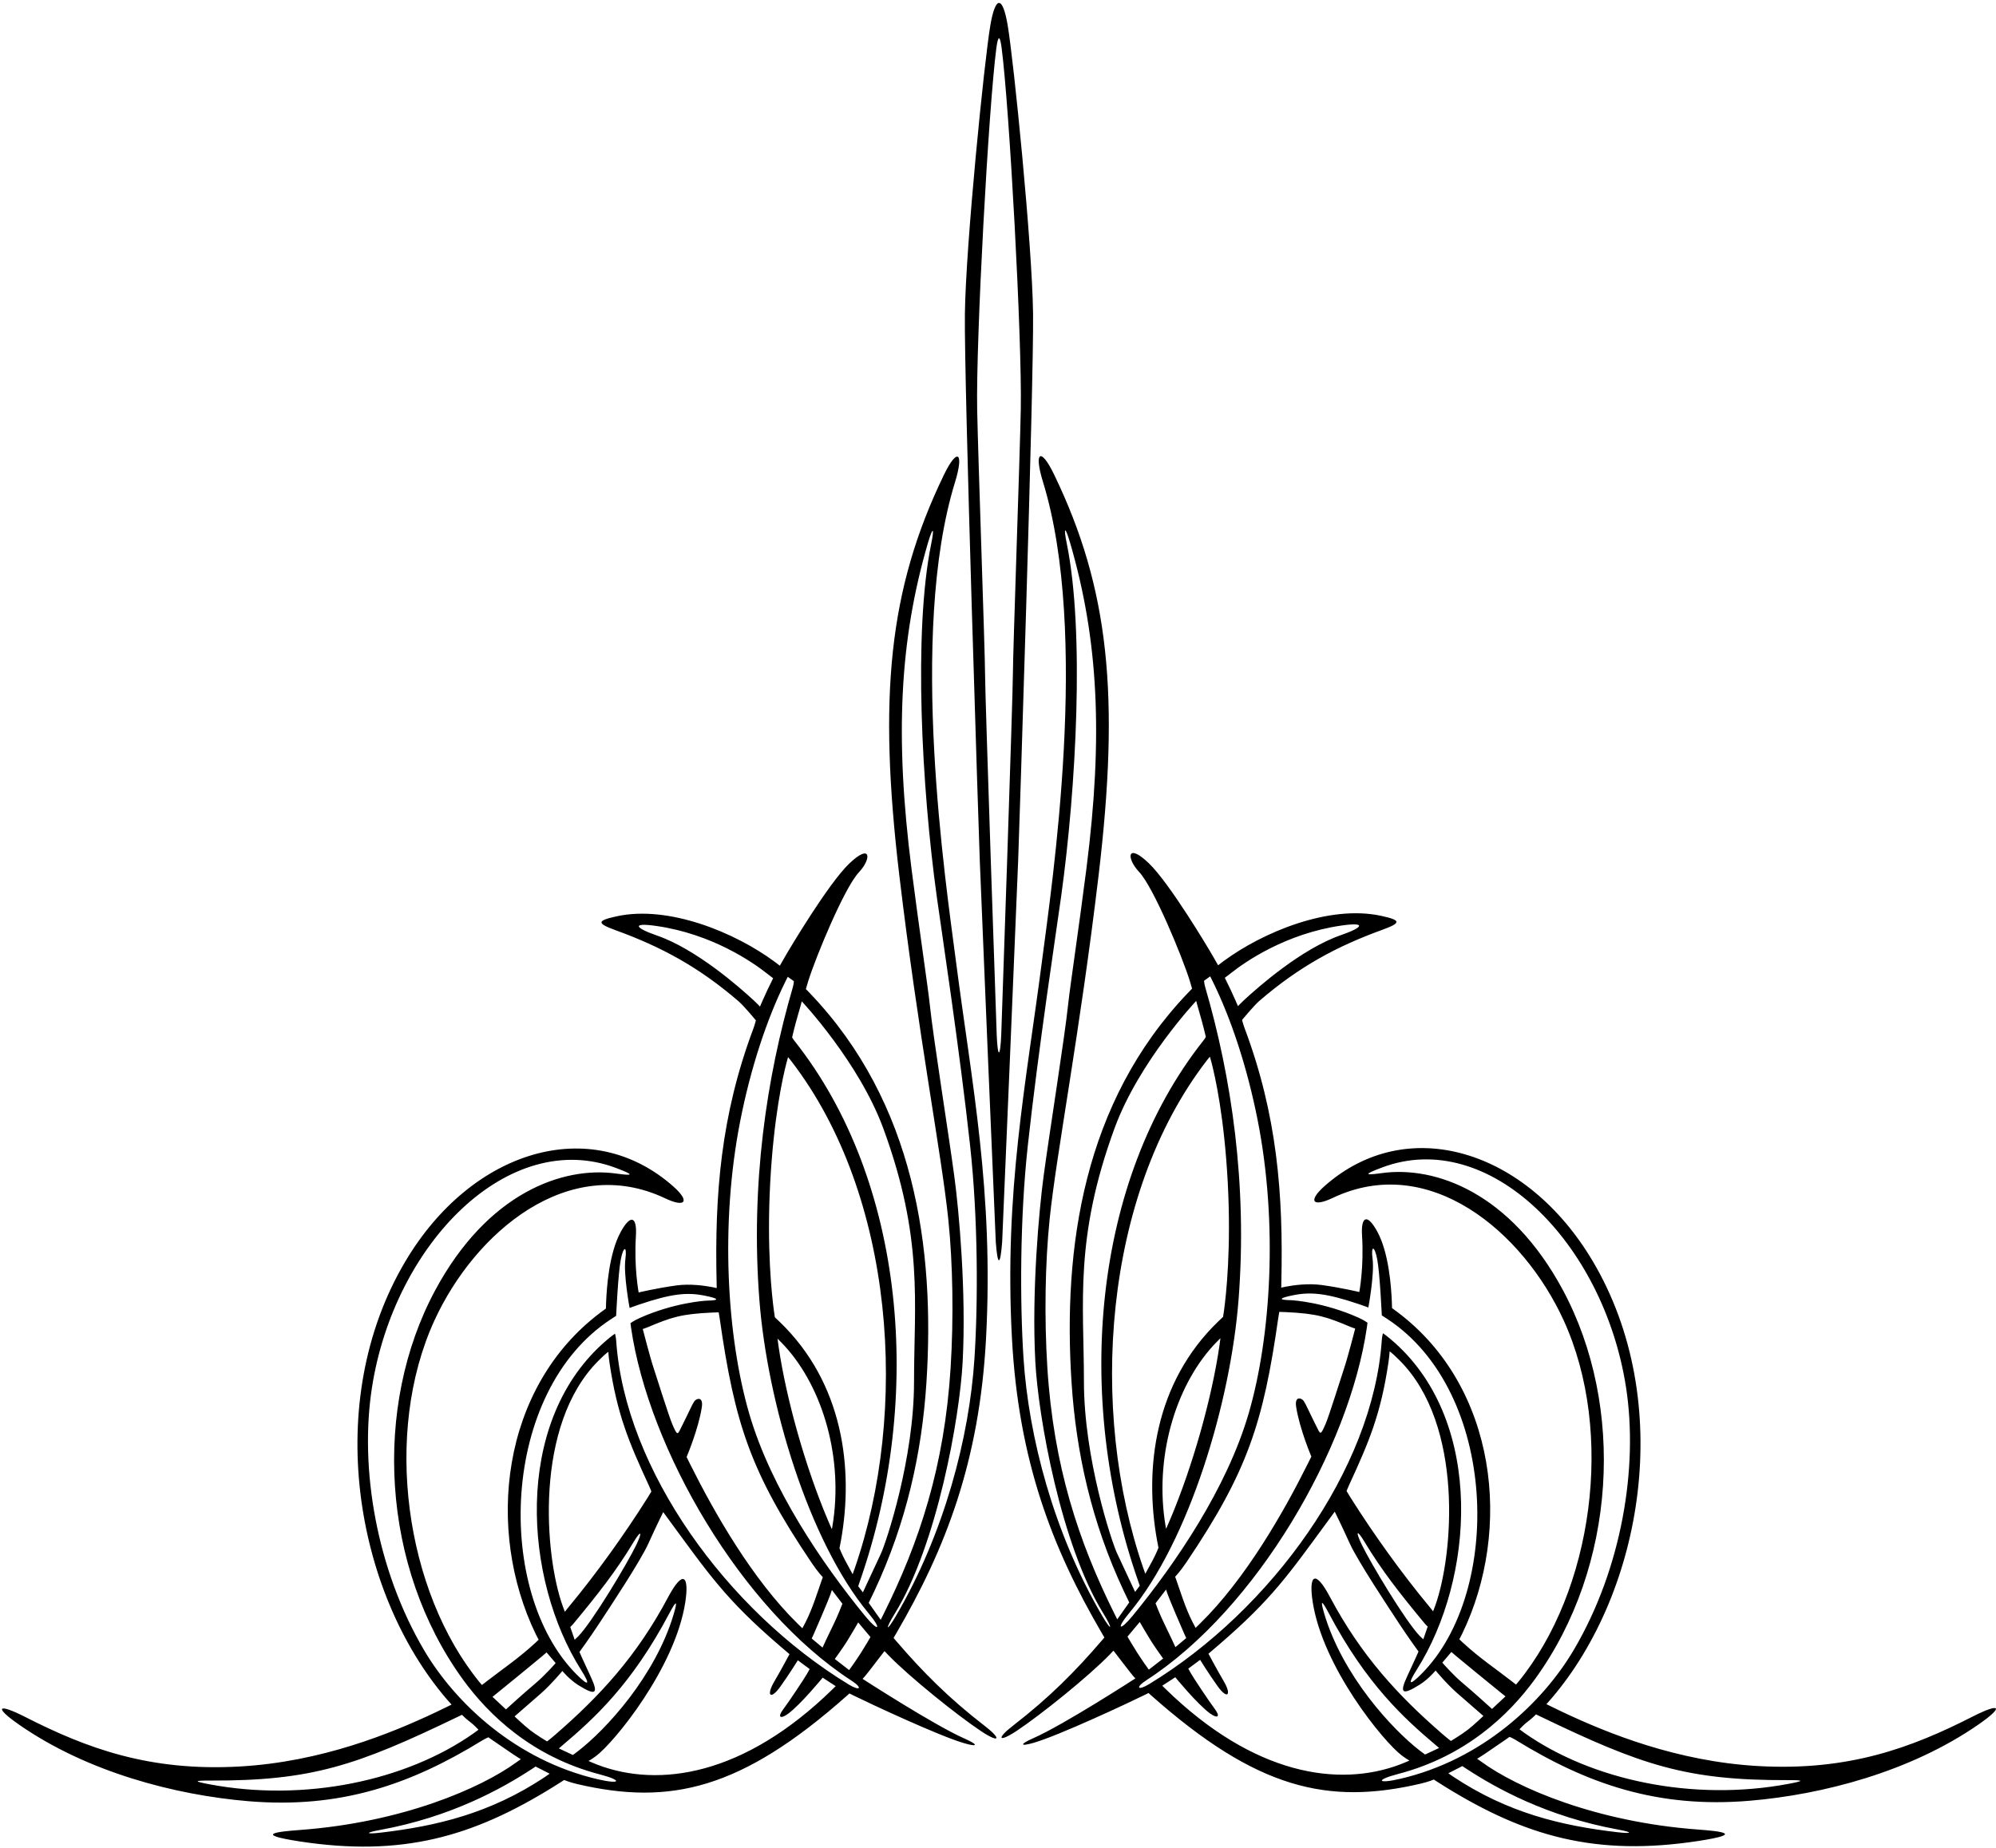 <?xml version="1.0" encoding="UTF-8"?>
<svg xmlns="http://www.w3.org/2000/svg" xmlns:xlink="http://www.w3.org/1999/xlink" width="569pt" height="527pt" viewBox="0 0 569 527" version="1.1">
<g id="surface1">
<path style=" stroke:none;fill-rule:nonzero;fill:rgb(0%,0%,0%);fill-opacity:1;" d="M 280.672 492.051 C 270.445 484.16 262.969 476.609 255.492 467.895 C 255.02 467.34 254.73 467 254.73 467 C 254.73 467 255.02 466.508 255.504 465.68 C 269.496 441.668 279.203 416.828 281.086 381.652 C 283.324 339.801 277.02 308.945 272.512 274.07 C 269.652 251.945 258.906 180.816 272.234 137.527 C 274.875 128.949 272.941 127.387 269.035 135.484 C 253.344 168 250.312 198.574 256.383 249.707 C 261.719 294.645 268.43 329.145 270.34 347.734 C 271.629 360.277 271.883 375.816 270.988 390.016 C 269.23 418.035 262.129 439.652 251.828 460.301 C 251.367 461.223 251.062 461.832 251.062 461.832 L 247.645 457 C 247.645 457 248.305 455.668 249.27 453.605 C 258.422 434.055 262.789 414.227 264.09 394.312 C 266.598 355.836 260.719 314.449 230.965 283.27 C 230.188 282.457 229.73 282 229.73 282 C 229.73 282 229.965 281.156 230.398 279.75 C 232.477 273.039 240.664 253.176 244.812 248.75 C 248.562 244.75 248.312 240.25 242.062 246.25 C 236.137 251.941 225.125 270.418 223.793 272.75 C 222.941 274.242 222.312 275.336 222.312 275.336 C 222.312 275.336 221.723 274.871 220.719 274.129 C 209.523 265.879 190.633 258.027 175.812 261.25 C 170.062 262.5 170.062 263.25 175.562 265.25 C 188.34 269.895 199.07 275.594 210.562 285.5 C 212.07 286.801 215.48 290.914 215.48 290.914 C 215.48 290.914 215.227 292.023 214.719 293.387 C 205.523 317.949 203.688 340.469 204.289 365.754 C 204.312 366.699 204.312 367.25 204.312 367.25 C 204.312 367.25 203.812 367.125 202.969 366.965 C 200.891 366.57 196.727 365.965 192.812 366.5 C 187.312 367.25 182.062 368.5 182.062 368.5 C 182.062 368.5 180.707 361.426 181.277 352.414 C 181.629 346.883 179.801 346.02 176.934 351.27 C 173.613 357.352 172.961 367.145 172.785 371.254 C 172.738 372.395 172.73 373.086 172.73 373.086 C 172.73 373.086 172.137 373.504 171.199 374.211 C 142.746 395.578 138.352 436.234 152.742 465.949 C 153.246 466.996 153.562 467.5 153.562 467.5 C 153.562 467.5 153.234 467.828 152.629 468.387 C 147.801 472.84 143.285 475.848 138.805 479.324 C 137.938 479.996 137.395 480.418 137.395 480.418 C 137.395 480.418 137.172 480.195 136.809 479.754 C 115.465 453.719 109.164 408.57 123.812 376.555 C 135.359 351.316 162.148 328.613 189.641 341.672 C 195.402 344.406 196.77 342.555 191.988 338.312 C 168.438 317.426 134.379 327.836 115.5 359.73 C 91.832 399.711 101.16 453.84 127.277 484.375 C 128.227 485.48 128.73 486 128.73 486 C 128.73 486 126.742 487.004 124.035 488.281 C 111.336 494.277 91.562 502.332 68.395 503.652 C 42.535 505.125 24.641 498.418 7.242 489.559 C -0.75 485.492 -1.852 486.668 5.531 491.793 C 24.949 505.27 49.891 511.785 70.766 513.547 C 97.047 515.766 117.113 508.734 137.352 496.297 C 138.375 495.668 139.23 495.332 139.23 495.332 C 139.23 495.332 139.441 495.492 139.852 495.777 C 140.477 496.207 145.32 499.539 146.414 500.27 C 147.344 500.891 148.48 501.582 148.48 501.582 C 148.48 501.582 148.121 501.797 147.301 502.398 C 136.988 509.938 114.52 519.605 85.562 521.75 C 78.812 522.25 72.312 523 85.312 525 C 114.617 529.508 134.699 523.691 157.492 509.617 C 159.625 508.301 160.812 507.5 160.812 507.5 C 160.812 507.5 162.324 508.141 164.496 508.652 C 191.078 514.887 211.344 510.168 241.391 483.508 C 241.879 483.074 242.145 482.832 242.145 482.832 C 242.145 482.832 242.57 483.043 243.316 483.41 C 247.781 485.613 267.688 494.957 274.91 497.031 C 278.945 498.191 278.84 497.402 274.996 495.711 C 266.211 491.836 245.895 478.668 245.895 478.668 C 245.895 478.668 246.152 478.398 246.535 477.969 C 247.137 477.297 250.773 472.523 251.492 471.594 C 251.887 471.086 252.145 470.75 252.145 470.75 C 252.145 470.75 252.535 471.176 253.242 471.906 C 259.25 478.102 272.793 489.008 279.695 493.594 C 284.93 497.066 285.684 495.918 280.672 492.051 Z M 228.562 285.5 C 228.562 285.5 244.863 302.82 251.812 321.75 C 263.34 353.141 260.562 371.645 260.562 394 C 260.562 416 252.645 439.668 251.145 442.918 C 250.008 445.387 247.613 450.504 246.531 452.82 C 246.191 453.551 245.98 454 245.98 454 L 244.645 452.25 C 244.645 452.25 244.801 451.77 245.105 450.902 C 263.445 398.508 258.055 336.68 226.57 296.887 C 225.98 296.145 225.812 295.75 225.812 295.75 C 225.812 295.75 226.645 292.164 227.395 289.664 C 228.012 287.621 228.562 285.5 228.562 285.5 Z M 222.309 376.922 C 221.367 376.016 220.895 375.586 220.895 375.586 C 220.895 375.586 220.789 374.984 220.637 373.836 C 220.012 369.27 218.562 356.023 219.562 337.25 C 220.547 318.77 223.125 307.195 224.184 303.094 C 224.473 301.98 224.645 301.414 224.645 301.414 C 224.645 301.414 225.023 301.82 225.559 302.52 C 255.102 340.871 259.242 402.297 243.578 447.398 C 243.254 448.34 243.062 448.832 243.062 448.832 C 243.062 448.832 242.121 447.133 240.98 445 C 239.969 443.117 239.312 441.418 239.312 441.418 C 239.312 441.418 239.488 440.613 239.73 439.25 C 243.398 418.672 240.383 394.383 222.309 376.922 Z M 237.566 433.406 C 237.348 434.996 237.145 436 237.145 436 C 237.145 436 236.668 434.98 235.855 433.051 C 229.645 418.293 224.141 399.02 221.926 383.746 C 221.734 382.41 221.645 381.664 221.645 381.664 C 221.645 381.664 222.098 382.105 222.73 382.75 C 233.906 394.16 240.23 414.078 237.566 433.406 Z M 214.98 285.328 C 210.773 281.43 198.453 270.605 187.312 266.75 C 180.812 264.5 180.062 263 187.062 264 C 203.035 266.281 214.594 274.371 218.562 277.504 C 219.547 278.277 220.395 278.914 220.395 278.914 C 220.395 278.914 219.355 281.016 218.73 282.336 C 217.895 284.086 216.645 287 216.645 287 C 216.645 287 215.941 286.219 214.98 285.328 Z M 204.895 374.164 C 204.895 374.164 204.883 374.168 204.879 374.168 C 204.902 374.352 205.035 375.031 205.18 376.023 C 209.434 405.699 213.82 419.586 231.414 445.652 C 233.27 448.402 234.562 449.668 234.562 449.668 C 234.562 449.668 234.406 450.09 234.164 450.781 C 233.074 453.852 231.664 458.543 229.668 462.469 C 229.125 463.535 228.73 464.25 228.73 464.25 C 228.73 464.25 228.227 463.766 227.465 463.02 C 214.488 450.312 203.684 431.367 196.855 417.688 C 196.168 416.305 195.73 415.414 195.73 415.414 C 195.73 415.414 199.105 407.48 200.062 401.25 C 200.562 398 198.469 398.691 197.895 399.586 C 197.145 400.75 196.684 402.012 194.48 406.414 C 193.094 409.191 193.199 409.559 191.73 406.25 C 190.73 404 187.312 393 186.312 390 C 185.312 387 183.23 378.914 183.23 378.914 C 183.23 378.914 183.797 378.773 184.645 378.414 C 191.348 375.598 194.023 374.652 202.969 374.23 C 204.055 374.18 204.781 374.168 204.879 374.168 C 204.867 374.102 204.871 374.094 204.895 374.164 Z M 236.715 454.633 C 236.98 453.848 237.145 453.332 237.145 453.332 L 240.145 457.25 C 240.145 457.25 238.812 460.75 237.562 463.25 C 236.312 465.75 234.48 469.75 234.48 469.75 L 231.395 467.168 C 231.395 467.168 231.621 466.672 231.973 465.914 C 232.637 464.465 236.219 456.086 236.715 454.633 Z M 141.855 482.617 C 143.785 481.051 153 473.543 154.441 472.305 C 155.27 471.598 155.812 471.125 155.812 471.125 L 158.395 474.168 C 158.395 474.168 155.438 477.625 152.438 480.125 C 149.438 482.625 144.23 487.375 144.23 487.375 L 140.395 483.793 C 140.395 483.793 140.973 483.332 141.855 482.617 Z M 135.004 494.199 C 115.723 507.762 86.844 513.824 59.746 508.738 C 55.152 507.875 55.254 507.652 59.895 507.668 C 88.891 507.766 101.629 503.406 130.445 489.52 C 131.246 489.133 131.688 488.918 131.688 488.918 C 131.688 488.918 132.852 490.105 133.855 490.832 C 135.062 491.707 136.395 493.168 136.395 493.168 C 136.395 493.168 135.879 493.582 135.004 494.199 Z M 155.312 506.664 C 139.75 517.027 124.457 520.645 108.555 522.512 C 104.184 523.023 103.992 522.543 108.301 521.758 C 128.547 518.066 143.062 509.969 151.559 504.41 C 152.23 503.969 152.688 503.668 152.688 503.668 L 156.688 505.707 C 156.688 505.707 156.219 506.059 155.312 506.664 Z M 170.449 507.305 C 147.129 501.906 129.801 485.629 120.867 470.449 C 107.301 447.391 102.473 418.598 106.027 395.66 C 112.418 354.422 145.102 321.453 175.664 333.027 C 180.672 334.926 180.836 335.316 175.676 334.602 C 160.387 332.473 139 340.141 124.086 367.832 C 106.199 401.051 108.695 446.77 131.949 478.828 C 139.375 489.059 151.723 500.879 171 505.91 C 177.52 507.613 177.008 508.82 170.449 507.305 Z M 159.312 498.5 C 159.312 498.5 159.676 498.191 160.352 497.613 C 169.266 490.062 180.066 480.312 190.805 459.996 C 192.773 456.266 193.254 456.152 192.07 460.145 C 186.824 477.906 172.703 493.152 164.824 499.242 C 163.902 499.957 163.312 500.375 163.312 500.375 Z M 237.348 481.617 C 212.023 506.367 187.801 509.781 170.391 503.18 C 168.793 502.574 167.77 502.082 167.77 502.082 C 167.77 502.082 168.594 501.656 169.941 500.648 C 175.117 496.762 192.477 475.547 195.355 456.828 C 196.523 449.199 194.684 447.434 190.465 455.375 C 181.516 472.219 170.992 483.551 158.504 494.406 C 156.547 496.105 155.938 496.5 155.938 496.5 C 155.938 496.5 152.812 494.625 151.062 493.25 C 149.312 491.875 146.688 489.375 146.688 489.375 C 146.688 489.375 151.02 485.625 154.145 482.875 C 157.27 480.125 160.312 476.418 160.312 476.418 C 160.312 476.418 162.336 478.867 164.809 480.422 C 169.938 483.648 170.652 482.875 168.379 478.008 C 166 472.93 165.188 471 165.188 471 C 165.188 471 167.938 467.25 170.812 462.875 C 173.688 458.5 182.562 445.125 184.812 440.125 C 186.035 437.406 187.188 434.98 187.98 433.336 C 188.648 431.957 189.062 431.125 189.062 431.125 C 189.062 431.125 189.57 431.812 190.336 432.855 C 202.105 448.887 206.805 455.941 222.195 469.176 C 223.949 470.68 225.062 471.625 225.062 471.625 C 225.062 471.625 222.59 476.273 220.734 479.418 C 218.324 483.508 219.691 484.73 222.414 480.934 C 224.965 477.383 227.438 473.375 227.438 473.375 L 230.812 475.875 C 230.812 475.875 230.531 476.402 230.051 477.242 C 229.27 478.602 225.164 484.809 223.199 487.457 C 221.566 489.656 222.52 490.195 224.668 488.613 C 228.27 485.965 234.52 478.332 234.52 478.332 L 238.23 480.75 C 238.23 480.75 237.926 481.055 237.348 481.617 Z M 163.449 462.969 C 170.453 454.523 175.75 447.77 180.562 439.75 C 182.812 436 183.188 436.707 181.395 440.457 C 178.93 445.621 168.852 462.453 164.809 466.578 C 164.219 467.184 163.812 467.5 163.812 467.5 L 162.562 463.875 C 162.562 463.875 162.973 463.543 163.449 462.969 Z M 162.09 458.207 C 161.406 459.031 161.02 459.543 161.02 459.543 C 161.02 459.543 160.777 458.93 160.422 457.938 C 155.242 443.562 152.203 406.359 170.562 388 C 173.438 385.125 173.438 385.5 173.438 385.5 C 173.438 385.5 173.438 386.41 173.762 388.613 C 175.934 403.289 179.27 411.176 184.922 423.426 C 185.438 424.539 185.688 425.25 185.688 425.25 C 185.688 425.25 185.23 426.043 184.57 427.09 C 177.988 437.512 170.16 448.473 162.09 458.207 Z M 241.922 480.262 C 207.156 459.094 178.188 418.961 175.664 382.359 C 175.574 381.031 175.312 380.25 175.312 380.25 C 175.312 380.25 173.906 381.199 171.828 383.074 C 146.297 406.121 149.348 450.32 165.645 476.117 C 168.363 480.418 167.91 480.977 164.301 477.344 C 141.027 453.926 142.508 396.762 174.211 376.094 C 175.051 375.543 175.645 375.164 175.645 375.164 C 175.645 375.164 176.188 363.238 176.957 359.16 C 177.695 355.254 178.801 355.078 178.277 359 C 177.699 363.367 179.48 372.914 179.48 372.914 C 179.48 372.914 180.586 372.496 182.305 371.914 C 191.438 368.832 195.871 368.41 200.816 369.398 C 204.738 370.18 205.539 370.762 201.477 370.836 C 200.887 370.848 192.07 371.43 182.316 375.801 C 180.73 376.512 179.73 377.25 179.73 377.25 C 179.73 377.25 179.73 377.402 179.898 378.57 C 184.91 413.062 211.277 458.797 242.727 479.168 C 246.047 481.316 245.211 482.27 241.922 480.262 Z M 245.48 471.168 C 243.906 473.645 242.062 476.168 242.062 476.168 L 237.98 473 C 237.98 473 240.23 469.918 241.48 467.918 C 242.73 465.918 244.645 462.582 244.645 462.582 L 248.145 466.75 C 248.145 466.75 246.816 469.059 245.48 471.168 Z M 246.598 460.719 C 234.48 445.922 219.809 424.461 213.578 403.043 C 207.207 381.133 205.262 348.883 211.008 319.656 C 214.012 304.391 218.59 290.66 223.785 280.07 C 224.242 279.141 224.562 278.5 224.562 278.5 L 226.312 279.75 C 226.312 279.75 226.289 280.535 225.984 281.586 C 218.512 307.199 213.934 337.723 216.48 370.66 C 218.734 399.816 230.477 439.391 247.637 460.008 C 251.52 464.672 250.434 465.402 246.598 460.719 Z M 255.062 460.082 C 267.133 440.535 273.59 404.105 274.422 388.336 C 275.484 368.191 273.348 345.043 272.062 335.5 C 270.312 322.5 266.062 296 265.062 286.5 C 264.516 281.305 262 264.652 259.848 247.738 C 255.051 210.051 256.445 182.453 264.5 154.898 C 265.902 150.094 266.453 150.195 265.453 155.098 C 260.352 180.059 262.754 224.715 267.062 255.75 C 268.312 264.75 273.562 299.25 276.562 326.75 C 278.84 347.633 278.812 371.547 277.789 387.316 C 276.34 409.691 269.238 437.086 255.395 460.75 C 252.551 465.617 252.273 464.602 255.062 460.082 Z M 562.316 489.434 C 544.922 498.293 527.02 505 501.164 503.527 C 477.996 502.207 458.223 494.152 445.52 488.156 C 442.816 486.879 440.828 485.875 440.828 485.875 C 440.828 485.875 441.332 485.355 442.277 484.25 C 468.398 453.715 477.727 399.586 454.059 359.605 C 435.18 327.711 401.117 317.301 377.57 338.188 C 372.789 342.43 374.156 344.281 379.918 341.547 C 407.41 328.488 434.199 351.191 445.742 376.43 C 460.395 408.445 454.094 453.594 432.746 479.629 C 432.387 480.07 432.16 480.293 432.16 480.293 C 432.16 480.293 431.621 479.871 430.754 479.199 C 426.273 475.723 421.758 472.715 416.93 468.262 C 416.324 467.703 415.996 467.375 415.996 467.375 C 415.996 467.375 416.309 466.871 416.816 465.824 C 431.207 436.109 426.812 395.453 398.359 374.086 C 397.422 373.379 396.828 372.961 396.828 372.961 C 396.828 372.961 396.82 372.27 396.77 371.129 C 396.602 367.02 395.941 357.227 392.625 351.145 C 389.758 345.895 387.93 346.758 388.277 352.289 C 388.852 361.301 387.496 368.375 387.496 368.375 C 387.496 368.375 382.246 367.125 376.746 366.375 C 372.832 365.84 368.664 366.445 366.59 366.84 C 365.746 367 365.246 367.125 365.246 367.125 C 365.246 367.125 365.246 366.574 365.27 365.629 C 365.867 340.344 364.035 317.824 354.84 293.262 C 354.328 291.898 354.078 290.789 354.078 290.789 C 354.078 290.789 357.484 286.676 358.996 285.375 C 370.488 275.469 381.219 269.77 393.996 265.125 C 399.496 263.125 399.496 262.375 393.746 261.125 C 378.926 257.902 360.035 265.754 348.84 274.004 C 347.836 274.746 347.246 275.211 347.246 275.211 C 347.246 275.211 346.617 274.117 345.766 272.625 C 344.434 270.293 333.422 251.816 327.496 246.125 C 321.246 240.125 320.996 244.625 324.746 248.625 C 328.895 253.051 337.082 272.914 339.16 279.625 C 339.594 281.031 339.828 281.875 339.828 281.875 C 339.828 281.875 339.371 282.332 338.594 283.145 C 308.84 314.324 302.961 355.711 305.469 394.188 C 306.766 414.102 311.137 433.93 320.289 453.48 C 321.254 455.543 321.91 456.875 321.91 456.875 L 318.496 461.707 C 318.496 461.707 318.191 461.098 317.73 460.176 C 307.434 439.527 300.328 417.91 298.566 389.891 C 297.676 375.691 297.93 360.152 299.219 347.609 C 301.129 329.02 307.84 294.52 313.176 249.582 C 319.246 198.449 316.215 167.875 300.523 135.359 C 296.617 127.262 294.684 128.824 297.324 137.402 C 310.652 180.691 299.906 251.82 297.047 273.945 C 292.535 308.82 286.234 339.676 288.473 381.527 C 290.355 416.703 300.059 441.543 314.055 465.555 C 314.539 466.383 314.828 466.875 314.828 466.875 C 314.828 466.875 314.539 467.215 314.066 467.77 C 306.59 476.484 299.109 484.035 288.887 491.926 C 283.879 495.793 284.629 496.941 289.863 493.469 C 296.766 488.883 310.309 477.977 316.316 471.781 C 317.02 471.051 317.41 470.625 317.41 470.625 C 317.41 470.625 317.672 470.961 318.066 471.469 C 318.781 472.398 322.422 477.172 323.023 477.844 C 323.406 478.273 323.66 478.543 323.66 478.543 C 323.66 478.543 303.348 491.711 294.562 495.586 C 290.719 497.277 290.613 498.066 294.648 496.906 C 301.867 494.832 321.777 485.488 326.242 483.285 C 326.988 482.918 327.41 482.707 327.41 482.707 C 327.41 482.707 327.68 482.949 328.164 483.383 C 358.215 510.043 378.48 514.762 405.062 508.527 C 407.234 508.016 408.746 507.375 408.746 507.375 C 408.746 507.375 409.934 508.176 412.066 509.492 C 434.859 523.566 454.941 529.383 484.246 524.875 C 497.246 522.875 490.746 522.125 483.996 521.625 C 455.039 519.48 432.57 509.812 422.258 502.273 C 421.434 501.672 421.078 501.457 421.078 501.457 C 421.078 501.457 422.215 500.766 423.145 500.145 C 424.234 499.414 429.086 496.082 429.707 495.652 C 430.117 495.367 430.328 495.207 430.328 495.207 C 430.328 495.207 431.184 495.543 432.207 496.172 C 452.441 508.609 472.512 515.641 498.789 513.422 C 519.664 511.66 544.609 505.145 564.027 491.668 C 571.41 486.543 570.309 485.367 562.316 489.434 Z M 314.16 460.625 C 300.32 436.961 293.219 409.566 291.77 387.191 C 290.746 371.422 290.719 347.508 292.996 326.625 C 295.996 299.125 301.246 264.625 302.496 255.625 C 306.805 224.59 309.203 179.934 304.105 154.973 C 303.102 150.07 303.656 149.969 305.059 154.773 C 313.113 182.328 314.508 209.926 309.711 247.613 C 307.559 264.527 305.043 281.18 304.496 286.375 C 303.496 295.875 299.246 322.375 297.496 335.375 C 296.211 344.918 294.074 368.066 295.137 388.211 C 295.969 403.98 302.426 440.41 314.496 459.957 C 317.285 464.477 317.008 465.492 314.16 460.625 Z M 427.703 482.492 C 428.586 483.207 429.16 483.668 429.16 483.668 L 425.328 487.25 C 425.328 487.25 420.121 482.5 417.121 480 C 414.121 477.5 411.16 474.043 411.16 474.043 L 413.746 471 C 413.746 471 414.289 471.473 415.113 472.18 C 416.559 473.418 425.77 480.926 427.703 482.492 Z M 364.66 374.039 C 364.688 373.969 364.691 373.977 364.684 374.043 C 364.777 374.043 365.504 374.055 366.59 374.105 C 375.535 374.527 378.211 375.473 384.914 378.289 C 385.762 378.648 386.328 378.789 386.328 378.789 C 386.328 378.789 384.246 386.875 383.246 389.875 C 382.246 392.875 378.828 403.875 377.828 406.125 C 376.359 409.434 376.465 409.066 375.078 406.289 C 372.879 401.887 372.41 400.625 371.66 399.461 C 371.09 398.566 368.996 397.875 369.496 401.125 C 370.453 407.355 373.828 415.289 373.828 415.289 C 373.828 415.289 373.391 416.18 372.699 417.562 C 365.875 431.242 355.07 450.188 342.098 462.895 C 341.332 463.641 340.828 464.125 340.828 464.125 C 340.828 464.125 340.434 463.41 339.891 462.344 C 337.895 458.418 336.48 453.727 335.395 450.656 C 335.148 449.965 334.996 449.543 334.996 449.543 C 334.996 449.543 336.285 448.277 338.145 445.527 C 355.738 419.461 360.121 405.574 364.379 375.898 C 364.52 374.906 364.656 374.227 364.684 374.043 C 364.676 374.043 364.66 374.039 364.66 374.039 Z M 338.16 467.043 L 335.078 469.625 C 335.078 469.625 333.246 465.625 331.996 463.125 C 330.746 460.625 329.41 457.125 329.41 457.125 L 332.41 453.207 C 332.41 453.207 332.578 453.723 332.844 454.508 C 333.34 455.961 336.922 464.34 337.586 465.789 C 337.934 466.547 338.16 467.043 338.16 467.043 Z M 350.996 277.379 C 354.965 274.246 366.52 266.156 382.496 263.875 C 389.496 262.875 388.746 264.375 382.246 266.625 C 371.102 270.48 358.781 281.305 354.578 285.203 C 353.617 286.094 352.91 286.875 352.91 286.875 C 352.91 286.875 351.66 283.961 350.828 282.211 C 350.203 280.891 349.16 278.789 349.16 278.789 C 349.16 278.789 350.012 278.152 350.996 277.379 Z M 318.41 442.793 C 316.91 439.543 308.996 415.875 308.996 393.875 C 308.996 371.52 306.219 353.016 317.746 321.625 C 324.695 302.695 340.996 285.375 340.996 285.375 C 340.996 285.375 341.547 287.496 342.16 289.539 C 342.91 292.039 343.746 295.625 343.746 295.625 C 343.746 295.625 343.578 296.02 342.988 296.762 C 311.508 336.555 306.113 398.383 324.453 450.777 C 324.758 451.645 324.91 452.125 324.91 452.125 L 323.578 453.875 C 323.578 453.875 323.367 453.426 323.027 452.695 C 321.945 450.379 319.551 445.262 318.41 442.793 Z M 347.25 376.797 C 329.176 394.258 326.156 418.547 329.828 439.125 C 330.07 440.488 330.246 441.293 330.246 441.293 C 330.246 441.293 329.59 442.992 328.578 444.875 C 327.438 447.008 326.496 448.707 326.496 448.707 C 326.496 448.707 326.305 448.215 325.98 447.273 C 310.316 402.172 314.457 340.746 343.996 302.395 C 344.535 301.695 344.91 301.289 344.91 301.289 C 344.91 301.289 345.09 301.855 345.375 302.969 C 346.434 307.07 349.012 318.645 349.996 337.125 C 350.992 355.898 349.547 369.145 348.922 373.711 C 348.766 374.859 348.66 375.461 348.66 375.461 C 348.66 375.461 348.191 375.891 347.25 376.797 Z M 347.91 381.539 C 347.91 381.539 347.824 382.285 347.633 383.621 C 345.418 398.895 339.914 418.168 333.703 432.926 C 332.891 434.855 332.41 435.875 332.41 435.875 C 332.41 435.875 332.211 434.871 331.988 433.281 C 329.328 413.953 335.648 394.035 346.828 382.625 C 347.461 381.98 347.91 381.539 347.91 381.539 Z M 321.922 459.883 C 339.082 439.266 350.824 399.691 353.078 370.535 C 355.629 337.598 351.047 307.074 343.574 281.461 C 343.27 280.41 343.246 279.625 343.246 279.625 L 344.996 278.375 C 344.996 278.375 345.316 279.016 345.773 279.945 C 350.969 290.535 355.547 304.266 358.551 319.531 C 364.297 348.758 362.352 381.008 355.98 402.918 C 349.75 424.336 335.078 445.797 322.961 460.594 C 319.129 465.277 318.039 464.547 321.922 459.883 Z M 321.41 466.625 L 324.91 462.457 C 324.91 462.457 326.828 465.793 328.078 467.793 C 329.328 469.793 331.578 472.875 331.578 472.875 L 327.496 476.043 C 327.496 476.043 325.652 473.52 324.078 471.043 C 322.738 468.934 321.41 466.625 321.41 466.625 Z M 327.637 480.137 C 324.348 482.145 323.516 481.191 326.828 479.043 C 358.281 458.672 384.648 412.938 389.66 378.445 C 389.828 377.277 389.828 377.125 389.828 377.125 C 389.828 377.125 388.828 376.387 387.242 375.676 C 377.484 371.305 368.672 370.723 368.078 370.711 C 364.02 370.637 364.816 370.055 368.742 369.273 C 373.688 368.285 378.117 368.707 387.254 371.789 C 388.977 372.371 390.078 372.789 390.078 372.789 C 390.078 372.789 391.859 363.242 391.277 358.875 C 390.758 354.953 391.859 355.129 392.602 359.035 C 393.371 363.113 393.91 375.039 393.91 375.039 C 393.91 375.039 394.508 375.418 395.348 375.969 C 427.051 396.637 428.531 453.801 405.258 477.219 C 401.645 480.852 401.195 480.293 403.914 475.992 C 420.211 450.195 423.262 405.996 397.727 382.949 C 395.652 381.074 394.246 380.125 394.246 380.125 C 394.246 380.125 393.984 380.906 393.895 382.234 C 391.371 418.836 362.402 458.969 327.637 480.137 Z M 388.996 439.625 C 393.809 447.645 399.105 454.398 406.109 462.844 C 406.586 463.418 406.996 463.75 406.996 463.75 L 405.746 467.375 C 405.746 467.375 405.34 467.059 404.75 466.453 C 400.707 462.328 390.629 445.496 388.16 440.332 C 386.371 436.582 386.746 435.875 388.996 439.625 Z M 384.988 426.965 C 384.328 425.918 383.871 425.125 383.871 425.125 C 383.871 425.125 384.117 424.414 384.637 423.301 C 390.289 411.051 393.625 403.164 395.797 388.488 C 396.121 386.285 396.121 385.375 396.121 385.375 C 396.121 385.375 396.121 385 398.996 387.875 C 417.355 406.234 414.316 443.438 409.137 457.812 C 408.781 458.805 408.535 459.418 408.535 459.418 C 408.535 459.418 408.152 458.906 407.469 458.082 C 399.398 448.348 391.57 437.387 384.988 426.965 Z M 332.211 481.492 C 331.633 480.93 331.328 480.625 331.328 480.625 L 335.035 478.207 C 335.035 478.207 341.285 485.84 344.891 488.488 C 347.035 490.07 347.992 489.531 346.359 487.332 C 344.395 484.684 340.285 478.477 339.508 477.117 C 339.027 476.277 338.746 475.75 338.746 475.75 L 342.121 473.25 C 342.121 473.25 344.594 477.258 347.141 480.809 C 349.867 484.605 351.234 483.383 348.824 479.293 C 346.969 476.148 344.496 471.5 344.496 471.5 C 344.496 471.5 345.609 470.555 347.359 469.051 C 362.754 455.816 367.453 448.762 379.223 432.73 C 379.988 431.688 380.496 431 380.496 431 C 380.496 431 380.91 431.832 381.578 433.211 C 382.371 434.855 383.52 437.281 384.746 440 C 386.996 445 395.871 458.375 398.746 462.75 C 401.621 467.125 404.371 470.875 404.371 470.875 C 404.371 470.875 403.559 472.805 401.18 477.883 C 398.902 482.75 399.621 483.523 404.75 480.297 C 407.223 478.742 409.246 476.293 409.246 476.293 C 409.246 476.293 412.285 480 415.41 482.75 C 418.535 485.5 422.871 489.25 422.871 489.25 C 422.871 489.25 420.246 491.75 418.496 493.125 C 416.746 494.5 413.621 496.375 413.621 496.375 C 413.621 496.375 413.016 495.98 411.055 494.281 C 398.562 483.426 388.043 472.094 379.094 455.25 C 374.875 447.309 373.031 449.074 374.203 456.703 C 377.078 475.422 394.438 496.637 399.613 500.523 C 400.965 501.531 401.785 501.957 401.785 501.957 C 401.785 501.957 400.766 502.449 399.168 503.055 C 381.758 509.656 357.535 506.242 332.211 481.492 Z M 410.246 498.375 L 406.246 500.25 C 406.246 500.25 405.652 499.832 404.73 499.117 C 396.855 493.027 382.734 477.781 377.484 460.02 C 376.305 456.027 376.781 456.141 378.754 459.871 C 389.492 480.188 400.289 489.938 409.203 497.488 C 409.883 498.066 410.246 498.375 410.246 498.375 Z M 461.258 521.633 C 465.562 522.418 465.375 522.898 461.004 522.387 C 445.102 520.52 429.809 516.902 414.246 506.539 C 413.34 505.934 412.871 505.582 412.871 505.582 L 416.871 503.543 C 416.871 503.543 417.328 503.844 418 504.285 C 426.492 509.844 441.012 517.941 461.258 521.633 Z M 399.109 507.18 C 392.551 508.695 392.039 507.488 398.559 505.785 C 417.836 500.754 430.184 488.934 437.605 478.703 C 460.863 446.645 463.359 400.926 445.473 367.707 C 430.559 340.016 409.172 332.348 393.883 334.477 C 388.723 335.191 388.887 334.801 393.891 332.902 C 424.457 321.328 457.141 354.297 463.531 395.535 C 467.09 418.473 462.258 447.266 448.691 470.324 C 439.758 485.504 422.43 501.781 399.109 507.18 Z M 509.809 508.613 C 482.715 513.699 453.836 507.637 434.555 494.074 C 433.684 493.457 433.16 493.043 433.16 493.043 C 433.16 493.043 434.496 491.582 435.703 490.707 C 436.707 489.98 437.871 488.793 437.871 488.793 C 437.871 488.793 438.312 489.008 439.109 489.395 C 467.93 503.281 480.668 507.641 509.66 507.543 C 514.305 507.527 514.406 507.75 509.809 508.613 Z M 290.246 245.375 C 290.496 238.875 294.746 109.125 294.496 89.375 C 294.246 69.625 288.961 17.18 287.246 7.125 C 285.801 -1.336 283.758 -1.211 282.312 7.25 C 280.598 17.305 275.312 69.75 275.062 89.5 C 274.812 109.25 279.062 239 279.312 245.5 C 279.562 252 283.773 352.887 283.871 354.168 C 284.395 361.129 285.164 361.004 285.688 354.043 C 285.781 352.762 289.996 251.875 290.246 245.375 Z M 284.133 295.086 C 284.035 292.812 280.812 198.25 280.812 192.25 C 280.812 186.25 278.812 130 278.562 116.75 C 278.188 96.852 281.816 30.625 284.027 13.734 C 284.512 10.059 285.055 9.973 285.527 13.609 C 287.742 30.5 291.371 96.727 290.996 116.625 C 290.746 129.875 288.746 186.125 288.746 192.125 C 288.746 198.125 285.52 292.688 285.426 294.961 C 285.141 301.684 284.422 301.809 284.133 295.086 "/>
</g>
</svg>
